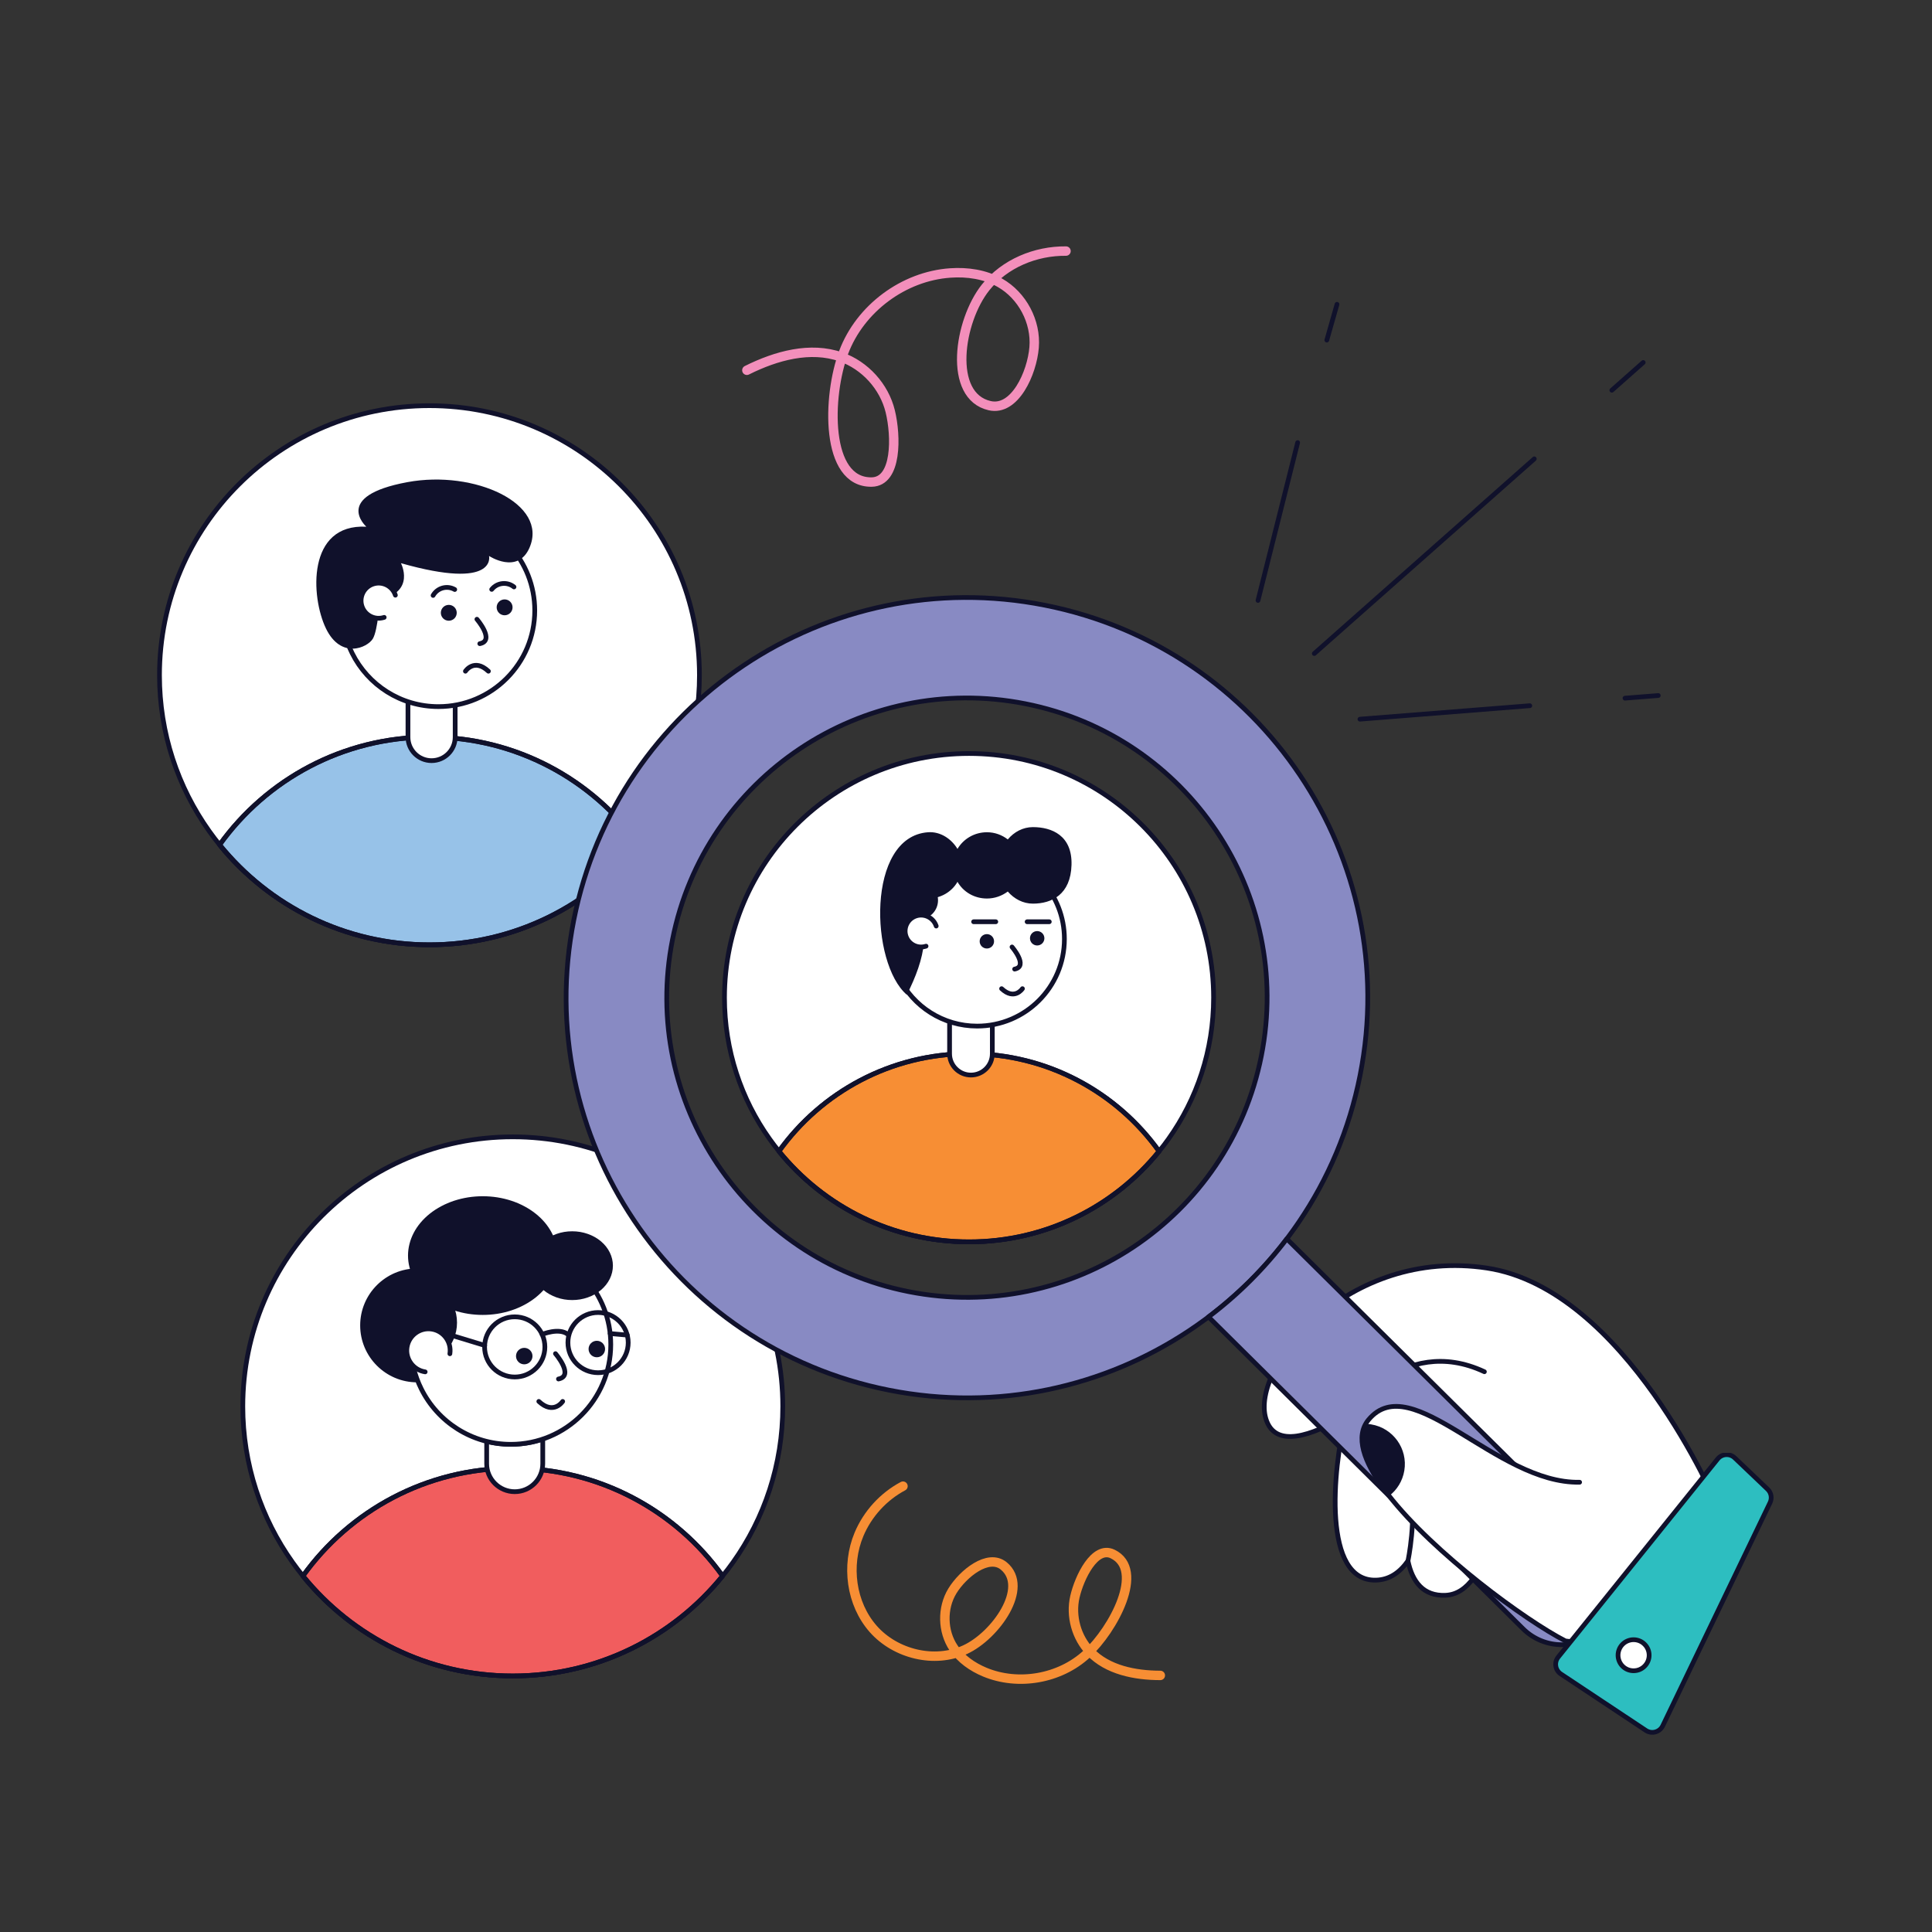 <svg xmlns="http://www.w3.org/2000/svg" xmlns:xlink="http://www.w3.org/1999/xlink" width="500" zoomAndPan="magnify" viewBox="0 0 375 375" height="500" preserveAspectRatio="xMidYMid meet" version="1.0"><rect x="0" y="0" width="375" height="375" fill="#333333" stroke="none"/><defs><clipPath id="1239d89a85"><path d="M 30.477 78 L 136 78 L 136 184 L 30.477 184 Z M 30.477 78 " clip-rule="nonzero"/></clipPath><clipPath id="da13f881a7"><path d="M 30.477 78 L 137 78 L 137 184 L 30.477 184 Z M 30.477 78 " clip-rule="nonzero"/></clipPath><clipPath id="e75695365b"><path d="M 301 282 L 344.727 282 L 344.727 337 L 301 337 Z M 301 282 " clip-rule="nonzero"/></clipPath><clipPath id="5915f6a91f"><path d="M 144 47.793 L 208 47.793 L 208 95 L 144 95 Z M 144 47.793 " clip-rule="nonzero"/></clipPath></defs><g clip-path="url(#1239d89a85)"><path fill="#ffffff" d="M 30.98 131.156 C 30.98 142.445 34.555 152.898 40.633 161.441 C 41.281 162.348 41.949 163.234 42.652 164.098 C 52.262 175.945 66.945 183.516 83.395 183.516 C 99.844 183.516 114.535 175.945 124.137 164.098 C 124.844 163.234 125.52 162.355 126.16 161.449 C 132.242 152.906 135.82 142.445 135.82 131.156 C 135.82 102.25 112.348 78.812 83.395 78.812 C 54.445 78.812 30.98 102.25 30.98 131.156 Z M 30.98 131.156 " fill-opacity="1" fill-rule="nonzero"/></g><g clip-path="url(#da13f881a7)"><path stroke-linecap="round" transform="matrix(0.611, 0, 0, 0.61, -41.753, -36.257)" fill="none" stroke-linejoin="round" d="M 119 274.281 C 119 292.776 124.848 309.902 134.793 323.898 C 135.854 325.383 136.946 326.836 138.097 328.25 C 153.819 347.661 177.843 360.063 204.756 360.063 C 231.669 360.063 255.705 347.661 271.415 328.25 C 272.572 326.836 273.677 325.396 274.725 323.911 C 284.676 309.915 290.53 292.776 290.53 274.281 C 290.53 226.922 252.126 188.524 204.756 188.524 C 157.392 188.524 119 226.922 119 274.281 Z M 119 274.281 " stroke="#10112b" stroke-width="1.5" stroke-opacity="1" stroke-miterlimit="10"/></g><path stroke-linecap="round" transform="matrix(0.611, 0, 0, 0.61, -41.753, -36.257)" fill-opacity="1" fill="#97c2e8" fill-rule="nonzero" stroke-linejoin="round" d="M 138.097 328.25 C 153.819 347.661 177.843 360.063 204.756 360.063 C 231.669 360.063 255.705 347.661 271.415 328.25 C 256.562 307.496 232.244 293.966 204.756 293.966 C 177.287 293.966 152.962 307.483 138.097 328.25 Z M 138.097 328.25 " stroke="#10112b" stroke-width="1.5" stroke-opacity="1" stroke-miterlimit="10"/><path stroke-linecap="round" transform="matrix(0.611, 0, 0, 0.61, -41.753, -36.257)" fill="none" stroke-linejoin="round" d="M 138.097 328.25 C 153.819 347.661 177.843 360.063 204.756 360.063 C 231.669 360.063 255.705 347.661 271.415 328.25 C 256.562 307.496 232.244 293.966 204.756 293.966 C 177.287 293.966 152.962 307.483 138.097 328.25 Z M 138.097 328.25 " stroke="#10112b" stroke-width="1.5" stroke-opacity="1" stroke-miterlimit="10"/><path stroke-linecap="round" transform="matrix(0.611, 0, 0, 0.61, -41.753, -36.257)" fill-opacity="1" fill="#ffffff" fill-rule="nonzero" stroke-linejoin="round" d="M 197.937 280.2 L 197.937 293.979 C 197.937 298.113 201.292 301.473 205.433 301.473 C 209.575 301.473 212.93 298.113 212.93 293.979 L 212.93 280.2 Z M 197.937 280.2 " stroke="#10112b" stroke-width="1.5" stroke-opacity="1" stroke-miterlimit="10"/><path stroke-linecap="round" transform="matrix(0.611, 0, 0, 0.61, -41.753, -36.257)" fill-opacity="1" fill="#ffffff" fill-rule="nonzero" stroke-linejoin="round" d="M 177.012 253.68 C 177.012 258.582 178.163 263.203 180.22 267.311 C 185.218 277.372 195.61 284.277 207.613 284.277 C 224.511 284.277 238.213 270.582 238.213 253.68 C 238.213 245.821 235.241 238.634 230.339 233.213 C 224.76 226.993 216.637 223.083 207.613 223.083 C 190.715 223.083 177.012 236.778 177.012 253.68 Z M 177.012 253.68 " stroke="#10112b" stroke-width="1.5" stroke-opacity="1" stroke-miterlimit="10"/><path fill="#10112b" d="M 94.922 107.91 C 94.922 107.91 96.559 114.629 77.82 109.312 C 77.82 109.312 80.73 114.875 73.727 116.352 C 73.727 116.352 73.363 122.309 72.371 123.969 C 71.332 125.711 66.188 128.047 63.258 121.969 C 60.324 115.891 59.531 101.625 71.109 102.234 C 71.109 102.234 64.398 96.297 79.086 93.582 C 92.113 91.172 106.512 97.77 102.766 106.332 C 100.469 111.574 94.922 107.91 94.922 107.91 Z M 94.922 107.91 " fill-opacity="1" fill-rule="nonzero"/><path stroke-linecap="round" transform="matrix(0.611, 0, 0, 0.61, -41.753, -36.257)" fill="none" stroke-linejoin="round" d="M 216.189 273.014 C 216.189 273.014 218.957 268.777 223.494 273.014 " stroke="#10112b" stroke-width="1.5" stroke-opacity="1" stroke-miterlimit="10"/><path fill="#10112b" d="M 96.402 117.883 C 96.402 118.734 97.09 119.426 97.945 119.426 C 98.797 119.426 99.488 118.734 99.488 117.883 C 99.488 117.031 98.797 116.344 97.945 116.344 C 97.09 116.344 96.402 117.031 96.402 117.883 Z M 96.402 117.883 " fill-opacity="1" fill-rule="nonzero"/><path fill="#10112b" d="M 85.566 118.945 C 85.566 119.797 86.258 120.484 87.109 120.484 C 87.965 120.484 88.652 119.797 88.652 118.945 C 88.652 118.094 87.965 117.406 87.109 117.406 C 86.258 117.406 85.566 118.094 85.566 118.945 Z M 85.566 118.945 " fill-opacity="1" fill-rule="nonzero"/><path stroke-linecap="round" transform="matrix(0.611, 0, 0, 0.61, -41.753, -36.257)" fill="none" stroke-linejoin="round" d="M 219.839 256.477 C 219.839 256.477 225.693 263.286 220.753 264.252 " stroke="#10112b" stroke-width="1.5" stroke-opacity="1" stroke-miterlimit="10"/><path stroke-linecap="round" transform="matrix(0.611, 0, 0, 0.61, -41.753, -36.257)" fill-opacity="1" fill="#ffffff" fill-rule="nonzero" stroke-linejoin="round" d="M 190.382 255.881 C 187.449 256.848 184.285 255.261 183.32 252.329 C 182.355 249.398 183.946 246.231 186.88 245.264 C 189.813 244.298 192.971 245.891 193.936 248.822 " stroke="#10112b" stroke-width="1.5" stroke-opacity="1" stroke-miterlimit="10"/><path stroke-linecap="round" transform="matrix(0.611, 0, 0, 0.61, -41.753, -36.257)" fill="none" stroke-linejoin="round" d="M 205.919 248.899 C 207.299 246.48 210.38 245.635 212.796 247.018 " stroke="#10112b" stroke-width="1.5" stroke-opacity="1" stroke-miterlimit="10"/><path stroke-linecap="round" transform="matrix(0.611, 0, 0, 0.61, -41.753, -36.257)" fill="none" stroke-linejoin="round" d="M 224.536 246.979 C 226.275 244.81 229.451 244.458 231.618 246.199 " stroke="#10112b" stroke-width="1.5" stroke-opacity="1" stroke-miterlimit="10"/><path stroke-linecap="round" transform="matrix(0.611, 0, 0, 0.61, -41.753, -36.257)" fill-opacity="1" fill="#ffffff" fill-rule="nonzero" stroke-linejoin="round" d="M 613.727 538.22 C 613.727 538.22 584.814 591.396 565.647 581.572 C 558.969 578.161 547.72 570.597 536.459 561.509 C 534.139 564.734 531.219 566.891 527.544 567.051 C 520.501 567.365 517.011 562.782 515.605 556.101 C 512.998 559.832 509.693 562.098 505.501 562.226 C 488.456 562.75 491.568 527.488 495.882 509.895 C 484.998 516.346 473.347 520.442 470.471 510.855 C 465.525 494.401 496.611 456.245 540.697 462.927 C 584.782 469.608 613.727 538.22 613.727 538.22 Z M 613.727 538.22 " stroke="#10112b" stroke-width="1.5" stroke-opacity="1" stroke-miterlimit="10"/><path stroke-linecap="round" transform="matrix(0.611, 0, 0, 0.61, -41.753, -36.257)" fill-opacity="1" fill="#ffffff" fill-rule="nonzero" stroke-linejoin="round" d="M 495.882 509.895 C 495.882 509.895 513.566 483.553 539.891 495.918 " stroke="#10112b" stroke-width="1.5" stroke-opacity="1" stroke-miterlimit="10"/><path stroke-linecap="round" transform="matrix(0.611, 0, 0, 0.61, -41.753, -36.257)" fill="none" stroke-linejoin="round" d="M 515.605 556.101 C 515.605 556.101 518.462 542.95 516.276 531.116 " stroke="#10112b" stroke-width="1.5" stroke-opacity="1" stroke-miterlimit="10"/><path stroke-linecap="round" transform="matrix(0.611, 0, 0, 0.61, -41.753, -36.257)" fill-opacity="1" fill="#ffffff" fill-rule="nonzero" stroke-linejoin="round" d="M 145.472 506.932 C 145.472 525.427 151.32 542.553 161.265 556.549 C 162.325 558.034 163.418 559.487 164.569 560.901 C 180.291 580.311 204.315 592.714 231.228 592.714 C 258.14 592.714 282.177 580.311 297.887 560.901 C 299.043 559.487 300.149 558.047 301.197 556.562 C 311.148 542.566 317.002 525.427 317.002 506.932 C 317.002 459.573 278.598 421.175 231.228 421.175 C 183.863 421.175 145.472 459.573 145.472 506.932 Z M 145.472 506.932 " stroke="#10112b" stroke-width="1.5" stroke-opacity="1" stroke-miterlimit="10"/><path stroke-linecap="round" transform="matrix(0.611, 0, 0, 0.61, -41.753, -36.257)" fill-opacity="1" fill="#f15d5e" fill-rule="nonzero" stroke-linejoin="round" d="M 164.569 560.901 C 180.291 580.311 204.315 592.714 231.228 592.714 C 258.14 592.714 282.177 580.311 297.887 560.901 C 283.034 540.146 258.716 526.617 231.228 526.617 C 203.759 526.617 179.434 540.14 164.569 560.901 Z M 164.569 560.901 " stroke="#10112b" stroke-width="1.5" stroke-opacity="1" stroke-miterlimit="10"/><path stroke-linecap="round" transform="matrix(0.611, 0, 0, 0.61, -41.753, -36.257)" fill="none" stroke-linejoin="round" d="M 164.569 560.901 C 180.291 580.311 204.315 592.714 231.228 592.714 C 258.14 592.714 282.177 580.311 297.887 560.901 C 283.034 540.146 258.716 526.617 231.228 526.617 C 203.759 526.617 179.434 540.14 164.569 560.901 Z M 164.569 560.901 " stroke="#10112b" stroke-width="1.5" stroke-opacity="1" stroke-miterlimit="10"/><path fill="#10112b" d="M 92.035 257.258 C 92.035 263.355 87.086 268.312 80.977 268.312 C 74.871 268.312 69.91 263.355 69.91 257.258 C 69.91 251.16 74.871 246.203 80.977 246.203 C 87.086 246.203 92.035 251.16 92.035 257.258 Z M 92.035 257.258 " fill-opacity="1" fill-rule="nonzero"/><path stroke-linecap="round" transform="matrix(0.611, 0, 0, 0.61, -41.753, -36.257)" fill-opacity="1" fill="#ffffff" fill-rule="nonzero" stroke-linejoin="round" d="M 240.757 517.344 L 240.757 525.171 C 240.757 530.099 236.769 534.086 231.854 534.086 C 229.393 534.086 227.163 533.081 225.546 531.475 C 223.929 529.856 222.938 527.641 222.938 525.171 L 222.938 518.074 C 225.399 518.688 227.955 519.014 230.601 519.014 C 234.148 519.014 237.568 518.426 240.757 517.344 Z M 240.757 517.344 " stroke="#10112b" stroke-width="1.5" stroke-opacity="1" stroke-miterlimit="10"/><path stroke-linecap="round" transform="matrix(0.611, 0, 0, 0.61, -41.753, -36.257)" fill-opacity="1" fill="#ffffff" fill-rule="nonzero" stroke-linejoin="round" d="M 198.85 487.252 C 198.85 492.34 200.046 497.14 202.18 501.402 C 207.363 511.84 218.152 519.014 230.608 519.014 C 248.145 519.014 262.359 504.794 262.359 487.252 C 262.359 479.099 259.278 471.643 254.191 466.012 C 248.4 459.561 239.971 455.497 230.608 455.497 C 213.064 455.497 198.85 469.717 198.85 487.252 Z M 198.85 487.252 " stroke="#10112b" stroke-width="1.5" stroke-opacity="1" stroke-miterlimit="10"/><path stroke-linecap="round" transform="matrix(0.611, 0, 0, 0.61, -41.753, -36.257)" fill="none" stroke-linejoin="round" d="M 247.084 505.364 C 247.084 505.364 244.208 509.767 239.504 505.364 " stroke="#10112b" stroke-width="1.5" stroke-opacity="1" stroke-miterlimit="10"/><path fill="#10112b" d="M 114.242 261.844 C 114.242 262.73 114.957 263.445 115.844 263.445 C 116.73 263.445 117.445 262.73 117.445 261.844 C 117.445 260.961 116.73 260.246 115.844 260.246 C 114.957 260.246 114.242 260.961 114.242 261.844 Z M 114.242 261.844 " fill-opacity="1" fill-rule="nonzero"/><path fill="#10112b" d="M 100.156 263.219 C 100.156 264.102 100.871 264.816 101.758 264.816 C 102.641 264.816 103.355 264.102 103.355 263.219 C 103.355 262.332 102.641 261.617 101.758 261.617 C 100.871 261.617 100.156 262.332 100.156 263.219 Z M 100.156 263.219 " fill-opacity="1" fill-rule="nonzero"/><path stroke-linecap="round" transform="matrix(0.611, 0, 0, 0.61, -41.753, -36.257)" fill="none" stroke-linejoin="round" d="M 244.796 490.164 C 244.796 490.164 250.867 497.223 245.748 498.228 " stroke="#10112b" stroke-width="1.5" stroke-opacity="1" stroke-miterlimit="10"/><path stroke-linecap="round" transform="matrix(0.611, 0, 0, 0.61, -41.753, -36.257)" fill="none" stroke-linejoin="round" d="M 267.9 486.657 C 267.9 491.943 263.618 496.225 258.332 496.225 C 253.034 496.225 248.752 491.943 248.752 486.657 C 248.752 481.358 253.034 477.077 258.332 477.077 C 263.618 477.077 267.9 481.358 267.9 486.657 Z M 267.9 486.657 " stroke="#10112b" stroke-width="1.5" stroke-opacity="1" stroke-miterlimit="10"/><path stroke-linecap="round" transform="matrix(0.611, 0, 0, 0.61, -41.753, -36.257)" fill="none" stroke-linejoin="round" d="M 241.428 488.033 C 241.428 493.313 237.146 497.594 231.86 497.594 C 226.562 497.594 222.28 493.313 222.28 488.033 C 222.28 482.734 226.562 478.446 231.86 478.446 C 237.146 478.446 241.428 482.734 241.428 488.033 Z M 241.428 488.033 " stroke="#10112b" stroke-width="1.5" stroke-opacity="1" stroke-miterlimit="10"/><path stroke-linecap="round" transform="matrix(0.611, 0, 0, 0.61, -41.753, -36.257)" fill="none" stroke-linejoin="round" d="M 207.478 483.029 L 222.299 487.54 " stroke="#10112b" stroke-width="1.5" stroke-opacity="1" stroke-miterlimit="10"/><path stroke-linecap="round" transform="matrix(0.611, 0, 0, 0.61, -41.753, -36.257)" fill="none" stroke-linejoin="round" d="M 240.552 484.033 C 240.552 484.033 245.94 481.774 248.752 484.033 " stroke="#10112b" stroke-width="1.5" stroke-opacity="1" stroke-miterlimit="10"/><path fill="#10112b" d="M 118.965 245.668 C 118.965 246.105 118.914 246.539 118.812 246.969 C 118.711 247.398 118.562 247.816 118.363 248.223 C 118.164 248.625 117.922 249.012 117.633 249.375 C 117.344 249.738 117.016 250.078 116.652 250.387 C 116.285 250.695 115.883 250.973 115.453 251.215 C 115.02 251.461 114.566 251.664 114.086 251.832 C 113.605 252 113.113 252.129 112.605 252.215 C 112.094 252.301 111.582 252.34 111.062 252.34 C 110.543 252.34 110.027 252.301 109.52 252.215 C 109.012 252.129 108.516 252 108.039 251.832 C 107.559 251.664 107.102 251.461 106.672 251.215 C 106.238 250.973 105.84 250.695 105.473 250.387 C 105.105 250.078 104.777 249.738 104.492 249.375 C 104.203 249.012 103.957 248.625 103.762 248.223 C 103.562 247.816 103.41 247.398 103.309 246.969 C 103.211 246.539 103.16 246.105 103.16 245.668 C 103.16 245.227 103.211 244.793 103.309 244.363 C 103.41 243.934 103.562 243.516 103.762 243.113 C 103.957 242.707 104.203 242.32 104.492 241.957 C 104.777 241.594 105.105 241.254 105.473 240.945 C 105.84 240.637 106.238 240.359 106.672 240.117 C 107.102 239.871 107.559 239.668 108.039 239.5 C 108.516 239.332 109.012 239.203 109.52 239.117 C 110.027 239.031 110.543 238.992 111.062 238.992 C 111.582 238.992 112.094 239.031 112.605 239.117 C 113.113 239.203 113.605 239.332 114.086 239.5 C 114.566 239.668 115.02 239.871 115.453 240.117 C 115.883 240.359 116.285 240.637 116.652 240.945 C 117.016 241.254 117.344 241.594 117.633 241.957 C 117.922 242.32 118.164 242.707 118.363 243.113 C 118.562 243.516 118.711 243.934 118.812 244.363 C 118.914 244.793 118.965 245.227 118.965 245.668 Z M 118.965 245.668 " fill-opacity="1" fill-rule="nonzero"/><path fill="#10112b" d="M 108.203 243.707 C 108.203 244.465 108.113 245.211 107.926 245.953 C 107.738 246.695 107.465 247.418 107.102 248.117 C 106.734 248.816 106.289 249.477 105.762 250.105 C 105.23 250.738 104.629 251.316 103.957 251.852 C 103.281 252.387 102.551 252.867 101.758 253.285 C 100.969 253.707 100.133 254.062 99.25 254.352 C 98.371 254.641 97.465 254.859 96.531 255.008 C 95.598 255.152 94.652 255.227 93.699 255.227 C 92.75 255.227 91.805 255.152 90.871 255.008 C 89.938 254.859 89.031 254.641 88.148 254.352 C 87.27 254.062 86.434 253.707 85.645 253.285 C 84.852 252.867 84.117 252.387 83.445 251.852 C 82.773 251.316 82.172 250.738 81.641 250.105 C 81.113 249.477 80.664 248.816 80.301 248.117 C 79.938 247.418 79.66 246.695 79.477 245.953 C 79.289 245.211 79.195 244.465 79.195 243.707 C 79.195 242.949 79.289 242.199 79.477 241.461 C 79.66 240.719 79.938 239.996 80.301 239.297 C 80.664 238.598 81.113 237.934 81.641 237.305 C 82.172 236.676 82.773 236.094 83.445 235.559 C 84.117 235.027 84.852 234.547 85.645 234.129 C 86.434 233.707 87.27 233.352 88.148 233.062 C 89.031 232.773 89.938 232.555 90.871 232.406 C 91.805 232.262 92.75 232.188 93.699 232.188 C 94.652 232.188 95.598 232.262 96.531 232.406 C 97.465 232.555 98.371 232.773 99.25 233.062 C 100.133 233.352 100.969 233.707 101.758 234.129 C 102.551 234.547 103.281 235.027 103.957 235.559 C 104.629 236.094 105.23 236.676 105.762 237.305 C 106.289 237.934 106.734 238.598 107.102 239.297 C 107.465 239.996 107.738 240.719 107.926 241.461 C 108.113 242.199 108.203 242.949 108.203 243.707 Z M 108.203 243.707 " fill-opacity="1" fill-rule="nonzero"/><path fill="#10112b" d="M 88.707 256.719 C 88.707 261.23 85.039 264.902 80.52 264.902 C 75.996 264.902 72.324 261.23 72.324 256.719 C 72.324 252.203 75.996 248.531 80.52 248.531 C 85.039 248.531 88.707 252.203 88.707 256.719 Z M 88.707 256.719 " fill-opacity="1" fill-rule="nonzero"/><path stroke-linecap="round" transform="matrix(0.611, 0, 0, 0.61, -41.753, -36.257)" fill-opacity="1" fill="#ffffff" fill-rule="nonzero" stroke-linejoin="round" d="M 203.401 495.962 C 199.649 495.386 197.061 491.867 197.643 488.11 C 198.218 484.353 201.739 481.774 205.491 482.35 C 209.249 482.926 211.824 486.446 211.249 490.203 " stroke="#10112b" stroke-width="1.5" stroke-opacity="1" stroke-miterlimit="10"/><path stroke-linecap="round" transform="matrix(0.611, 0, 0, 0.61, -41.753, -36.257)" fill="none" stroke-linejoin="round" d="M 262.173 483.771 L 267.593 484.257 " stroke="#10112b" stroke-width="1.5" stroke-opacity="1" stroke-miterlimit="10"/><path stroke-linecap="round" transform="matrix(0.611, 0, 0, 0.61, -41.753, -36.257)" fill-opacity="1" fill="#ffffff" fill-rule="nonzero" stroke-linejoin="round" d="M 298.487 376.882 C 298.487 393.636 303.786 409.15 312.797 421.827 C 313.756 423.171 314.746 424.49 315.788 425.77 C 330.027 443.35 351.789 454.588 376.171 454.588 C 400.547 454.588 422.321 443.35 436.547 425.77 C 437.596 424.49 438.593 423.184 439.545 421.84 C 448.563 409.156 453.861 393.636 453.861 376.882 C 453.861 333.991 419.074 299.201 376.171 299.201 C 333.261 299.201 298.487 333.991 298.487 376.882 Z M 298.487 376.882 " stroke="#10112b" stroke-width="1.5" stroke-opacity="1" stroke-miterlimit="10"/><path stroke-linecap="round" transform="matrix(0.611, 0, 0, 0.61, -41.753, -36.257)" fill-opacity="1" fill="#f78e34" fill-rule="nonzero" stroke-linejoin="round" d="M 315.788 425.77 C 330.027 443.35 351.789 454.588 376.171 454.588 C 400.547 454.588 422.321 443.35 436.547 425.77 C 423.094 406.974 401.064 394.712 376.171 394.712 C 351.284 394.712 329.254 406.961 315.788 425.77 Z M 315.788 425.77 " stroke="#10112b" stroke-width="1.5" stroke-opacity="1" stroke-miterlimit="10"/><path stroke-linecap="round" transform="matrix(0.611, 0, 0, 0.61, -41.753, -36.257)" fill="none" stroke-linejoin="round" d="M 315.788 425.77 C 330.027 443.35 351.789 454.588 376.171 454.588 C 400.547 454.588 422.321 443.35 436.547 425.77 C 423.094 406.974 401.064 394.712 376.171 394.712 C 351.284 394.712 329.254 406.961 315.788 425.77 Z M 315.788 425.77 " stroke="#10112b" stroke-width="1.5" stroke-opacity="1" stroke-miterlimit="10"/><path stroke-linecap="round" transform="matrix(0.611, 0, 0, 0.61, -41.753, -36.257)" fill-opacity="1" fill="#ffffff" fill-rule="nonzero" stroke-linejoin="round" d="M 369.991 382.251 L 369.991 394.724 C 369.991 398.475 373.033 401.515 376.778 401.515 C 380.53 401.515 383.572 398.475 383.572 394.724 L 383.572 382.251 Z M 369.991 382.251 " stroke="#10112b" stroke-width="1.5" stroke-opacity="1" stroke-miterlimit="10"/><path stroke-linecap="round" transform="matrix(0.611, 0, 0, 0.61, -41.753, -36.257)" fill-opacity="1" fill="#ffffff" fill-rule="nonzero" stroke-linejoin="round" d="M 351.035 358.22 C 351.035 362.662 352.083 366.853 353.943 370.565 C 358.468 379.679 367.882 385.938 378.753 385.938 C 394.06 385.938 406.471 373.528 406.471 358.22 C 406.471 351.104 403.78 344.595 399.339 339.68 C 394.29 334.048 386.927 330.503 378.753 330.503 C 363.446 330.503 351.035 342.912 351.035 358.22 Z M 351.035 358.22 " stroke="#10112b" stroke-width="1.5" stroke-opacity="1" stroke-miterlimit="10"/><path stroke-linecap="round" transform="matrix(0.611, 0, 0, 0.61, -41.753, -36.257)" fill="none" stroke-linejoin="round" d="M 393.139 374.028 C 393.139 374.028 390.628 377.867 386.518 374.028 " stroke="#10112b" stroke-width="1.5" stroke-opacity="1" stroke-miterlimit="10"/><path fill="#10112b" d="M 199.918 182.121 C 199.918 182.891 200.543 183.516 201.316 183.516 C 202.09 183.516 202.715 182.891 202.715 182.121 C 202.715 181.348 202.09 180.723 201.316 180.723 C 200.543 180.723 199.918 181.348 199.918 182.121 Z M 199.918 182.121 " fill-opacity="1" fill-rule="nonzero"/><path fill="#10112b" d="M 190.152 182.711 C 190.152 183.48 190.777 184.105 191.551 184.105 C 192.324 184.105 192.945 183.48 192.945 182.711 C 192.945 181.938 192.324 181.312 191.551 181.312 C 190.777 181.312 190.152 181.938 190.152 182.711 Z M 190.152 182.711 " fill-opacity="1" fill-rule="nonzero"/><path stroke-linecap="round" transform="matrix(0.611, 0, 0, 0.61, -41.753, -36.257)" fill="none" stroke-linejoin="round" d="M 389.829 360.761 C 389.829 360.761 395.127 366.924 390.66 367.801 " stroke="#10112b" stroke-width="1.5" stroke-opacity="1" stroke-miterlimit="10"/><path fill="#10112b" d="M 207.98 167.875 C 207.82 173.648 204.125 175.395 200.488 175.395 C 198.57 175.395 196.848 174.477 195.609 173.043 C 194.484 173.883 193.086 174.402 191.57 174.402 C 189.094 174.402 186.973 173.117 185.848 171.164 C 184.73 173.117 182.574 174.402 180.133 174.402 C 178.941 174.402 177.816 174.102 176.852 173.566 C 181.09 179.414 179.547 186.105 176.012 193.082 C 168.906 186.988 168.098 162.402 180.133 161.539 C 182.566 161.363 184.695 162.859 185.848 164.777 C 186.973 162.859 189.094 161.539 191.57 161.539 C 193.086 161.539 194.484 162.059 195.609 162.934 C 196.848 161.461 198.57 160.543 200.488 160.543 C 204.125 160.543 208.141 162.141 207.98 167.875 Z M 207.98 167.875 " fill-opacity="1" fill-rule="nonzero"/><path fill="#10112b" d="M 182.07 174.734 C 182.07 176.805 180.395 178.48 178.32 178.48 C 176.246 178.48 174.562 176.805 174.562 174.734 C 174.562 172.664 176.246 170.984 178.32 170.984 C 180.395 170.984 182.07 172.664 182.07 174.734 Z M 182.07 174.734 " fill-opacity="1" fill-rule="nonzero"/><path stroke-linecap="round" transform="matrix(0.611, 0, 0, 0.61, -41.753, -36.257)" fill-opacity="1" fill="#ffffff" fill-rule="nonzero" stroke-linejoin="round" d="M 362.52 360.505 C 359.867 361.382 357.004 359.942 356.129 357.279 C 355.253 354.63 356.697 351.763 359.35 350.886 C 362.008 350.009 364.872 351.456 365.747 354.105 " stroke="#10112b" stroke-width="1.5" stroke-opacity="1" stroke-miterlimit="10"/><path stroke-linecap="round" transform="matrix(0.611, 0, 0, 0.61, -41.753, -36.257)" fill="none" stroke-linejoin="round" d="M 377.628 352.736 L 384.671 352.736 " stroke="#10112b" stroke-width="1.5" stroke-opacity="1" stroke-miterlimit="10"/><path stroke-linecap="round" transform="matrix(0.611, 0, 0, 0.61, -41.753, -36.257)" fill="none" stroke-linejoin="round" d="M 394.628 352.736 L 401.671 352.736 " stroke="#10112b" stroke-width="1.5" stroke-opacity="1" stroke-miterlimit="10"/><path stroke-linecap="round" transform="matrix(0.611, 0, 0, 0.61, -41.753, -36.257)" fill-opacity="1" fill="#888ac3" fill-rule="nonzero" stroke-linejoin="round" d="M 400.253 252.016 C 331.28 238.346 264.282 283.183 250.625 352.153 C 236.967 421.117 281.8 488.11 350.773 501.78 C 419.733 515.443 486.724 470.607 500.388 401.643 C 514.052 332.666 469.212 265.673 400.253 252.016 Z M 469.033 395.422 C 458.808 447.081 408.638 480.661 356.985 470.427 C 305.326 460.194 271.734 410.02 281.979 358.367 C 292.211 306.708 342.388 273.135 394.04 283.362 C 445.693 293.595 479.272 343.763 469.033 395.422 Z M 469.033 395.422 " stroke="#10112b" stroke-width="1.5" stroke-opacity="1" stroke-miterlimit="10"/><path stroke-linecap="round" transform="matrix(0.611, 0, 0, 0.61, -41.753, -36.257)" fill-opacity="1" fill="#888ac3" fill-rule="nonzero" stroke-linejoin="round" d="M 477.118 453.641 L 576.966 552.786 C 583.824 559.647 583.817 570.782 576.96 577.643 C 573.534 581.067 569.028 582.795 564.535 582.782 C 560.036 582.795 555.543 581.079 552.111 577.643 L 452.244 478.478 C 461.594 471.419 469.973 463.074 477.118 453.641 Z M 477.118 453.641 " stroke="#10112b" stroke-width="1.5" stroke-opacity="1" stroke-miterlimit="10"/><path stroke-linecap="round" transform="matrix(0.611, 0, 0, 0.61, -41.753, -36.257)" fill-opacity="1" fill="#ffffff" fill-rule="nonzero" stroke-linejoin="round" d="M 570.14 531.078 C 543.668 531.622 516.813 494.695 503.091 511.188 C 502.81 511.52 502.567 511.853 502.356 512.211 C 498.854 517.837 502.388 526.157 509.406 535.148 C 523.824 553.701 552.98 575.096 565.641 581.579 C 565.641 581.579 586.757 585.118 594.797 565.17 " stroke="#10112b" stroke-width="1.5" stroke-opacity="1" stroke-miterlimit="10"/><path fill="#10112b" d="M 272.578 285.441 C 272.238 287.488 271.133 289.223 269.598 290.383 C 265.309 284.895 263.148 279.816 265.289 276.383 C 265.574 276.395 265.859 276.426 266.145 276.473 C 270.402 277.176 273.281 281.188 272.578 285.441 Z M 272.578 285.441 " fill-opacity="1" fill-rule="nonzero"/><path fill="#2dbec0" d="M 333.52 283.383 L 302.566 321.855 C 301.734 322.887 301.973 324.406 303.074 325.137 L 319.582 336.102 C 320.723 336.859 322.266 336.434 322.859 335.203 L 343.695 291.855 C 344.117 290.977 343.926 289.926 343.219 289.254 L 336.828 283.164 C 335.875 282.258 334.348 282.355 333.52 283.383 Z M 333.52 283.383 " fill-opacity="1" fill-rule="nonzero"/><g clip-path="url(#e75695365b)"><path stroke-linecap="round" transform="matrix(0.611, 0, 0, 0.61, -41.753, -36.257)" fill="none" stroke-linejoin="round" d="M 613.989 523.68 L 563.347 586.711 C 561.985 588.401 562.375 590.89 564.177 592.087 L 591.186 610.051 C 593.052 611.293 595.577 610.595 596.548 608.579 L 630.638 537.561 C 631.328 536.121 631.015 534.399 629.858 533.299 L 619.403 523.321 C 617.843 521.837 615.344 521.997 613.989 523.68 Z M 613.989 523.68 " stroke="#10112b" stroke-width="1.5" stroke-opacity="1" stroke-miterlimit="10"/></g><path stroke-linecap="round" transform="matrix(0.611, 0, 0, 0.61, -41.753, -36.257)" fill="none" stroke-linejoin="round" d="M 555.741 205.445 L 485.848 267.388 " stroke="#10112b" stroke-width="1.5" stroke-opacity="1" stroke-miterlimit="10"/><path stroke-linecap="round" transform="matrix(0.611, 0, 0, 0.61, -41.753, -36.257)" fill="none" stroke-linejoin="round" d="M 590.342 174.777 L 580.379 183.609 " stroke="#10112b" stroke-width="1.5" stroke-opacity="1" stroke-miterlimit="10"/><path stroke-linecap="round" transform="matrix(0.611, 0, 0, 0.61, -41.753, -36.257)" fill="none" stroke-linejoin="round" d="M 480.569 200.267 L 467.972 250.493 " stroke="#10112b" stroke-width="1.5" stroke-opacity="1" stroke-miterlimit="10"/><path stroke-linecap="round" transform="matrix(0.611, 0, 0, 0.61, -41.753, -36.257)" fill="none" stroke-linejoin="round" d="M 493.07 156.269 L 489.83 167.66 " stroke="#10112b" stroke-width="1.5" stroke-opacity="1" stroke-miterlimit="10"/><path stroke-linecap="round" transform="matrix(0.611, 0, 0, 0.61, -41.753, -36.257)" fill="none" stroke-linejoin="round" d="M 554.316 283.989 L 500.356 288.277 " stroke="#10112b" stroke-width="1.5" stroke-opacity="1" stroke-miterlimit="10"/><path stroke-linecap="round" transform="matrix(0.611, 0, 0, 0.61, -41.753, -36.257)" fill="none" stroke-linejoin="round" d="M 595.129 280.751 L 584.559 281.589 " stroke="#10112b" stroke-width="1.5" stroke-opacity="1" stroke-miterlimit="10"/><path stroke-linecap="round" transform="matrix(0.611, 0, 0, 0.61, -41.753, -36.257)" fill="none" stroke-linejoin="round" d="M 355.189 532.326 C 348.958 535.647 343.934 541.17 341.212 547.679 C 337.09 557.541 338.674 569.739 345.737 577.758 C 352.799 585.777 365.204 588.83 374.906 584.363 C 384.614 579.895 395.434 564.53 387.202 557.714 C 382.281 553.644 374.222 560.21 370.892 565.662 C 367.562 571.109 367.709 578.488 371.256 583.799 C 373.608 587.319 377.238 589.847 381.143 591.485 C 391.829 595.953 405.027 593.623 413.54 585.758 C 422.046 577.892 432.221 558.949 421.79 553.912 C 416.115 551.167 411.213 561.394 409.801 567.538 C 408.395 573.681 410.274 580.484 414.645 585.028 C 420.231 590.839 428.878 592.529 436.937 592.548 " stroke="#f78e34" stroke-width="3" stroke-opacity="1" stroke-miterlimit="10"/><g clip-path="url(#5915f6a91f)"><path stroke-linecap="round" transform="matrix(0.611, 0, 0, 0.61, -41.753, -36.257)" fill="none" stroke-linejoin="round" d="M 406.976 139.329 C 397.274 139.239 387.509 143.284 381.456 150.867 C 372.899 161.587 369.358 185.452 382.728 188.517 C 390.717 190.354 396.169 178.169 396.846 169.996 C 397.524 161.83 393.095 153.453 385.968 149.408 C 381.239 146.727 375.621 145.914 370.202 146.298 C 355.368 147.328 341.57 157.619 336.348 171.545 C 331.127 185.471 330.379 213.067 345.251 212.824 C 353.342 212.696 353.061 198.149 351.137 190.29 C 349.213 182.425 343.135 175.711 335.498 173.017 C 325.745 169.58 314.855 172.627 305.601 177.254 " stroke="#f38fbb" stroke-width="3" stroke-opacity="1" stroke-miterlimit="10"/></g><path stroke-linecap="round" transform="matrix(0.611, 0, 0, 0.61, -41.753, -36.257)" fill-opacity="1" fill="#ffffff" fill-rule="nonzero" stroke-linejoin="round" d="M 592.228 586.122 C 592.228 586.782 592.1 587.409 591.851 588.017 C 591.601 588.618 591.244 589.156 590.777 589.617 C 590.317 590.084 589.78 590.436 589.179 590.692 C 588.572 590.941 587.939 591.063 587.287 591.063 C 586.629 591.063 586.003 590.941 585.396 590.692 C 584.789 590.436 584.258 590.084 583.792 589.617 C 583.331 589.156 582.974 588.618 582.724 588.017 C 582.475 587.409 582.347 586.782 582.347 586.122 C 582.347 585.47 582.475 584.843 582.724 584.235 C 582.974 583.627 583.331 583.095 583.792 582.635 C 584.258 582.167 584.789 581.809 585.396 581.559 C 586.003 581.31 586.629 581.182 587.287 581.182 C 587.939 581.182 588.572 581.31 589.179 581.559 C 589.78 581.809 590.317 582.167 590.777 582.635 C 591.244 583.095 591.601 583.627 591.851 584.235 C 592.1 584.843 592.228 585.47 592.228 586.122 Z M 592.228 586.122 " stroke="#10112b" stroke-width="1.5" stroke-opacity="1" stroke-miterlimit="10"/></svg>